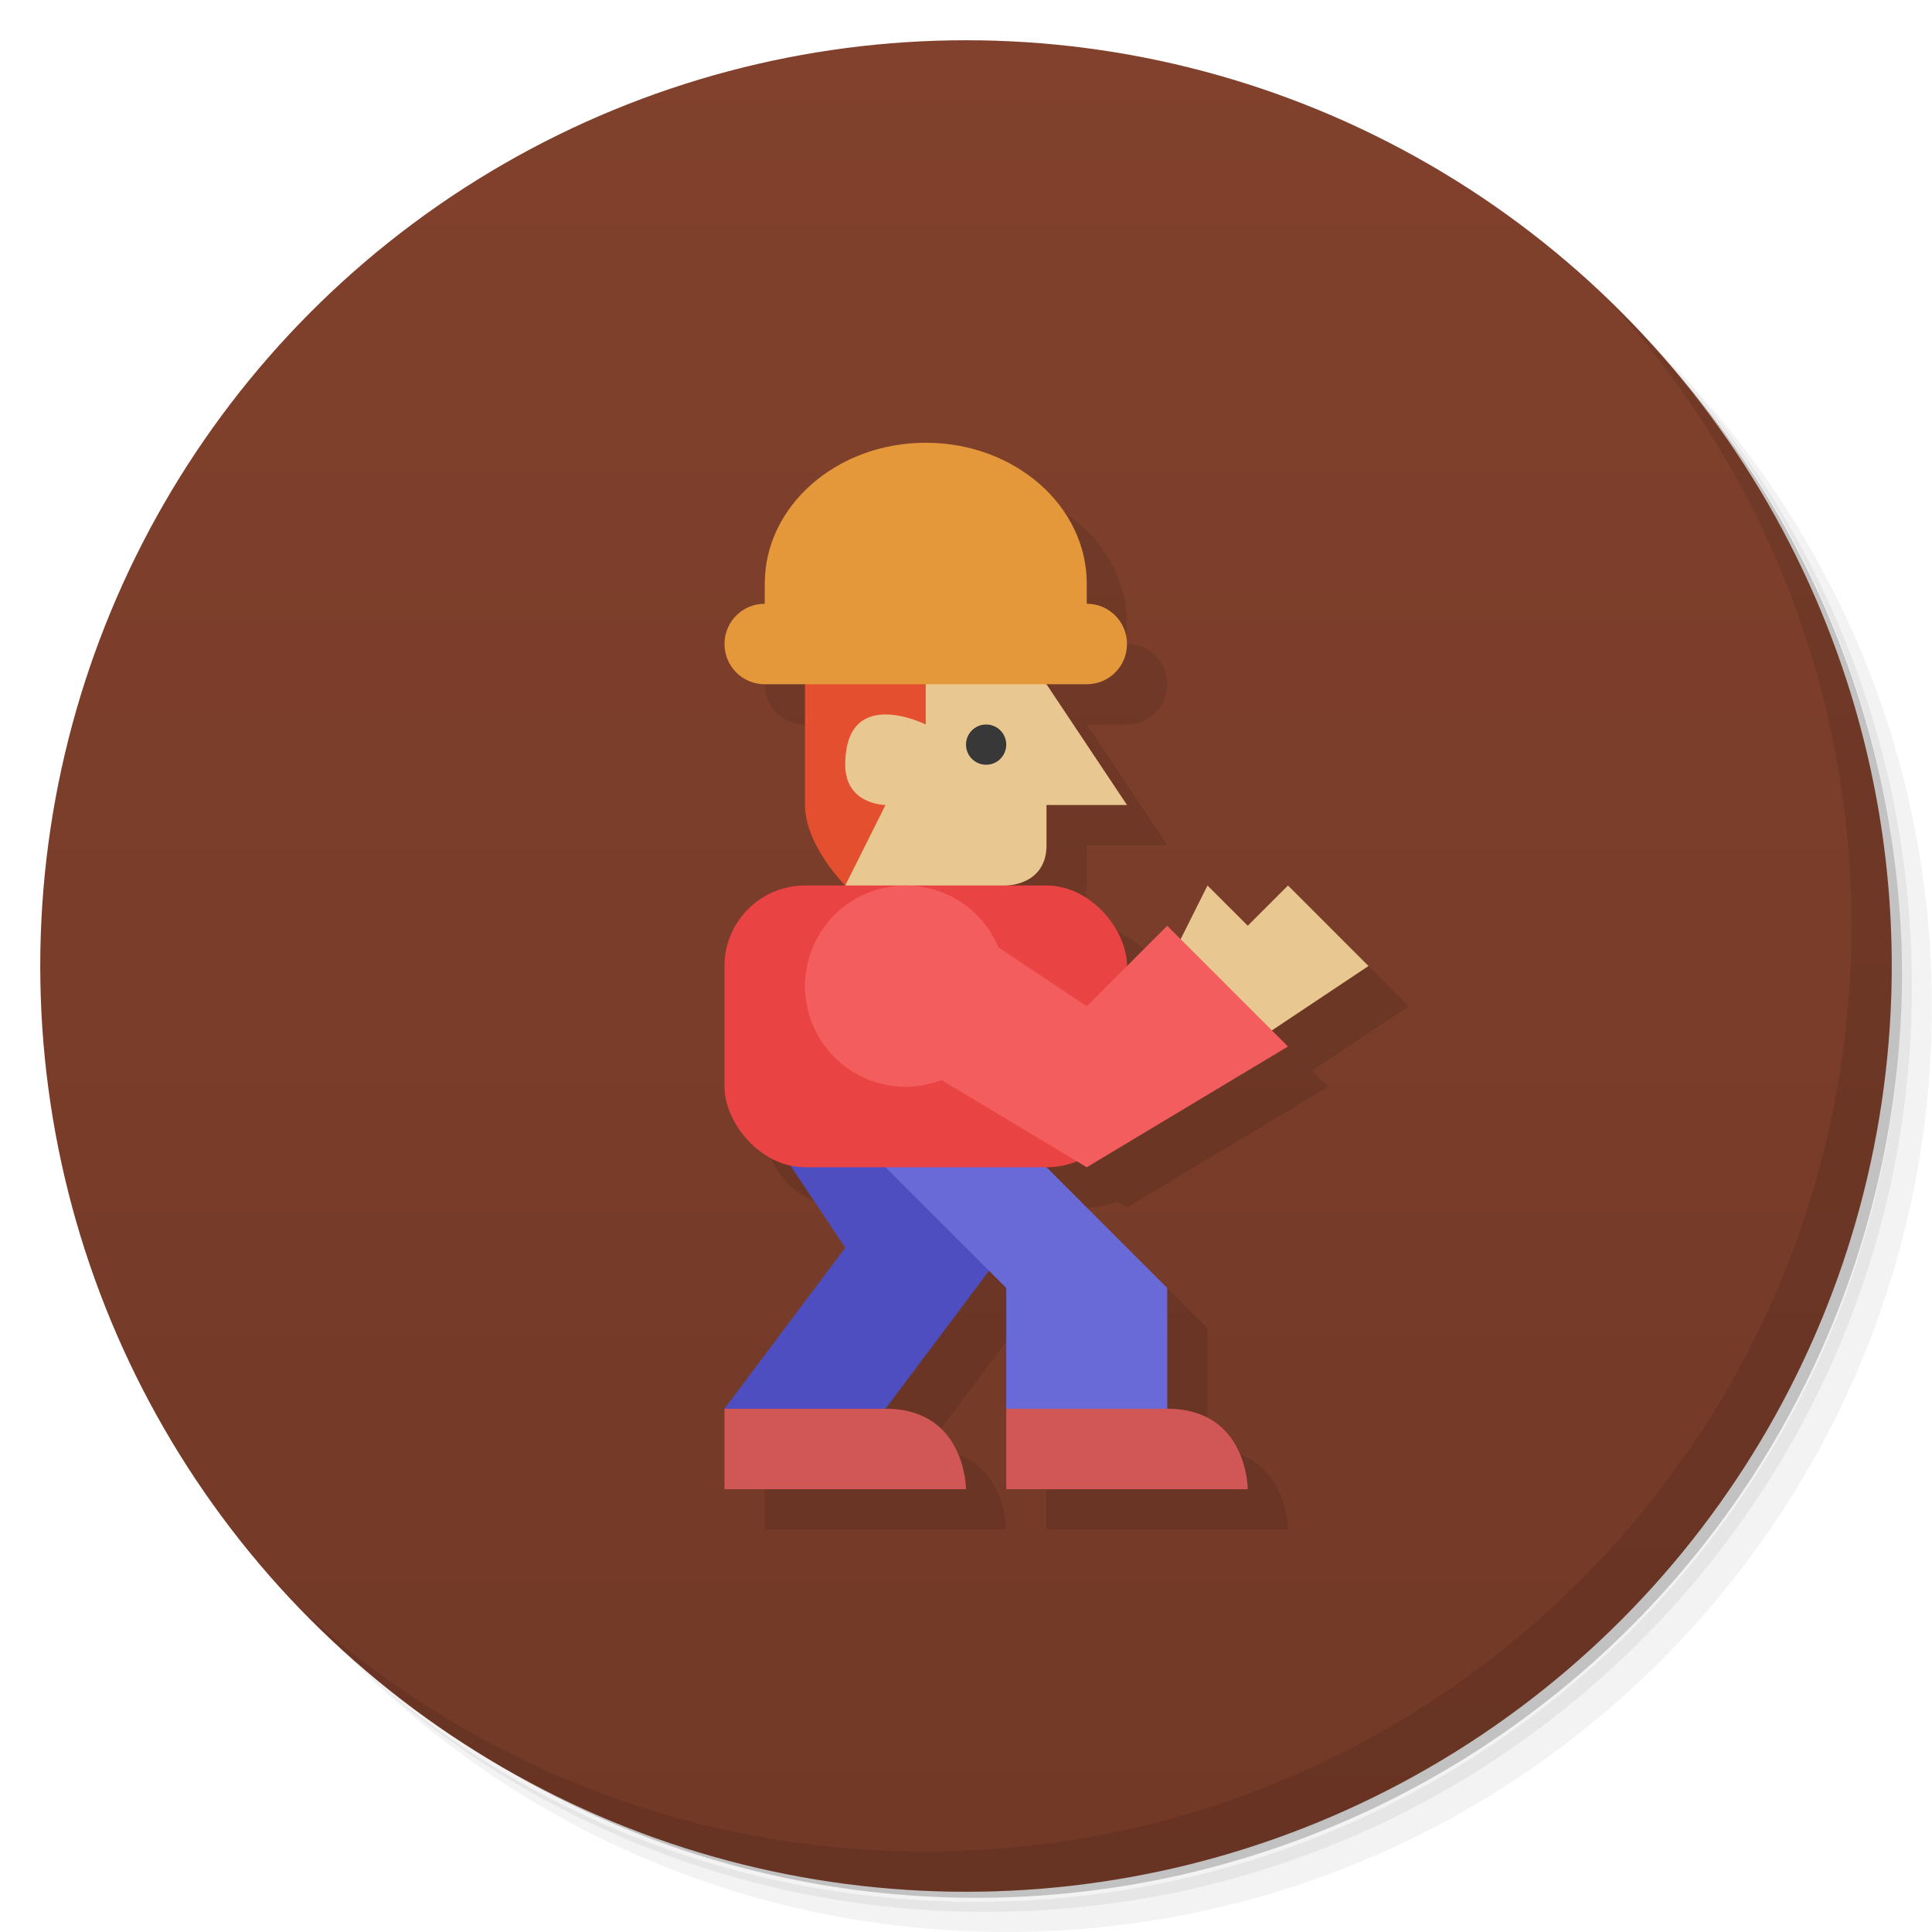 <svg version="1.1" viewBox="0 0 48 48" xmlns="http://www.w3.org/2000/svg">
 <defs>
  <linearGradient id="bg" x2="0" y1="1" y2="47" gradientUnits="userSpaceOnUse">
   <stop style="stop-color:#81412c" offset="0"/>
   <stop style="stop-color:#723927" offset="1"/>
  </linearGradient>
 </defs>
 <path d="m36.31 5c5.859 4.062 9.688 10.831 9.688 18.5 0 12.426-10.07 22.5-22.5 22.5-7.669 0-14.438-3.828-18.5-9.688 1.037 1.822 2.306 3.499 3.781 4.969 4.085 3.712 9.514 5.969 15.469 5.969 12.703 0 23-10.298 23-23 0-5.954-2.256-11.384-5.969-15.469-1.469-1.475-3.147-2.744-4.969-3.781zm4.969 3.781c3.854 4.113 6.219 9.637 6.219 15.719 0 12.703-10.297 23-23 23-6.081 0-11.606-2.364-15.719-6.219 4.16 4.144 9.883 6.719 16.219 6.719 12.703 0 23-10.298 23-23 0-6.335-2.575-12.06-6.719-16.219z" style="opacity:.05"/>
 <path d="m41.28 8.781c3.712 4.085 5.969 9.514 5.969 15.469 0 12.703-10.297 23-23 23-5.954 0-11.384-2.256-15.469-5.969 4.113 3.854 9.637 6.219 15.719 6.219 12.703 0 23-10.298 23-23 0-6.081-2.364-11.606-6.219-15.719z" style="opacity:.1"/>
 <path d="m31.25 2.375c8.615 3.154 14.75 11.417 14.75 21.13 0 12.426-10.07 22.5-22.5 22.5-9.708 0-17.971-6.135-21.12-14.75a23 23 0 0 0 44.875-7 23 23 0 0 0-16-21.875z" style="opacity:.2"/>
 <circle cx="24" cy="24" r="23" style="fill:url(#bg)"/>
 <path d="m40.03 7.531c3.712 4.084 5.969 9.514 5.969 15.469 0 12.703-10.297 23-23 23-5.954 0-11.384-2.256-15.469-5.969 4.178 4.291 10.01 6.969 16.469 6.969 12.703 0 23-10.298 23-23 0-6.462-2.677-12.291-6.969-16.469z" style="opacity:.1"/>
 <path d="m24 12c-3.036 0.876-5 5-5 5 0 0.554 0.446 1 1 1h1l0.844 4.828-2.844 5.172c0 0.986 0.707 1.795 1.643 1.963l1.357 2.037-3 4v2h6s0-2-2-2l2.572-3.428 0.428 0.428v5h6s0-2-2-2v-3l-3-3c0.268 0 0.521-0.054 0.754-0.148l0.246 0.148 5-3-0.4-0.4 2.4-1.6-2-2-1 1-1-1-0.666 1.334-0.334-0.334-1 1c0-1.108-0.892-2-2-2h-1s1 0 1-1v-1h2l-2-3h1c0.554 0 1-0.446 1-1s-0.446-1-1-1h-0.043c0.028-0.166 0.042-0.333 0.043-0.5 0-1.933-1.791-3.5-4-3.5z" style="opacity:.1"/>
 <path d="m21 16-0.5 4 0.5 2 2 1 2-1s1 0 1-1v-1h2l-2-3zm9 6-1 2 2 2 3-2-2-2-1 1z" style="fill:#e8c791"/>
 <path d="m20 16v4c0 1 1 2 1 2l1-2s-1 0-1-1c0-2 2-1 2-1v-1z" style="fill:#e4502f"/>
 <path d="m23 11c-2.209 0-4 1.567-4 3.5v0.5c-0.554 0-1 0.446-1 1s0.446 1 1 1h8c0.554 0 1-0.446 1-1s-0.446-1-1-1v-0.5c0-1.933-1.791-3.5-4-3.5z" style="fill:#e4983a"/>
 <path d="m18 35v2h6s0-2-2-2l-2-1zm7 0v2h6s0-2-2-2l-2-1z" style="fill:#d15757"/>
 <path d="m19 28 2 3-3 4h4l3-4-3-3z" style="fill:#4e4ec0"/>
 <path d="m21 28 4 4v3h4v-3l-4-4z" style="fill:#6969d8"/>
 <rect x="18" y="22" width="10" height="7" ry="2" style="fill:#ea4343"/>
 <path d="m22.5 22a2.5 2.5 0 0 0-2.5 2.5 2.5 2.5 0 0 0 2.5 2.5 2.5 2.5 0 0 0 0.891-0.166l3.609 2.166 5-3-3-3-2 2-2.195-1.463a2.5 2.5 0 0 0-2.305-1.537z" style="fill:#f35d5d"/>
 <circle cx="24.5" cy="18.5" r=".5" style="fill:#383838"/>
</svg>
